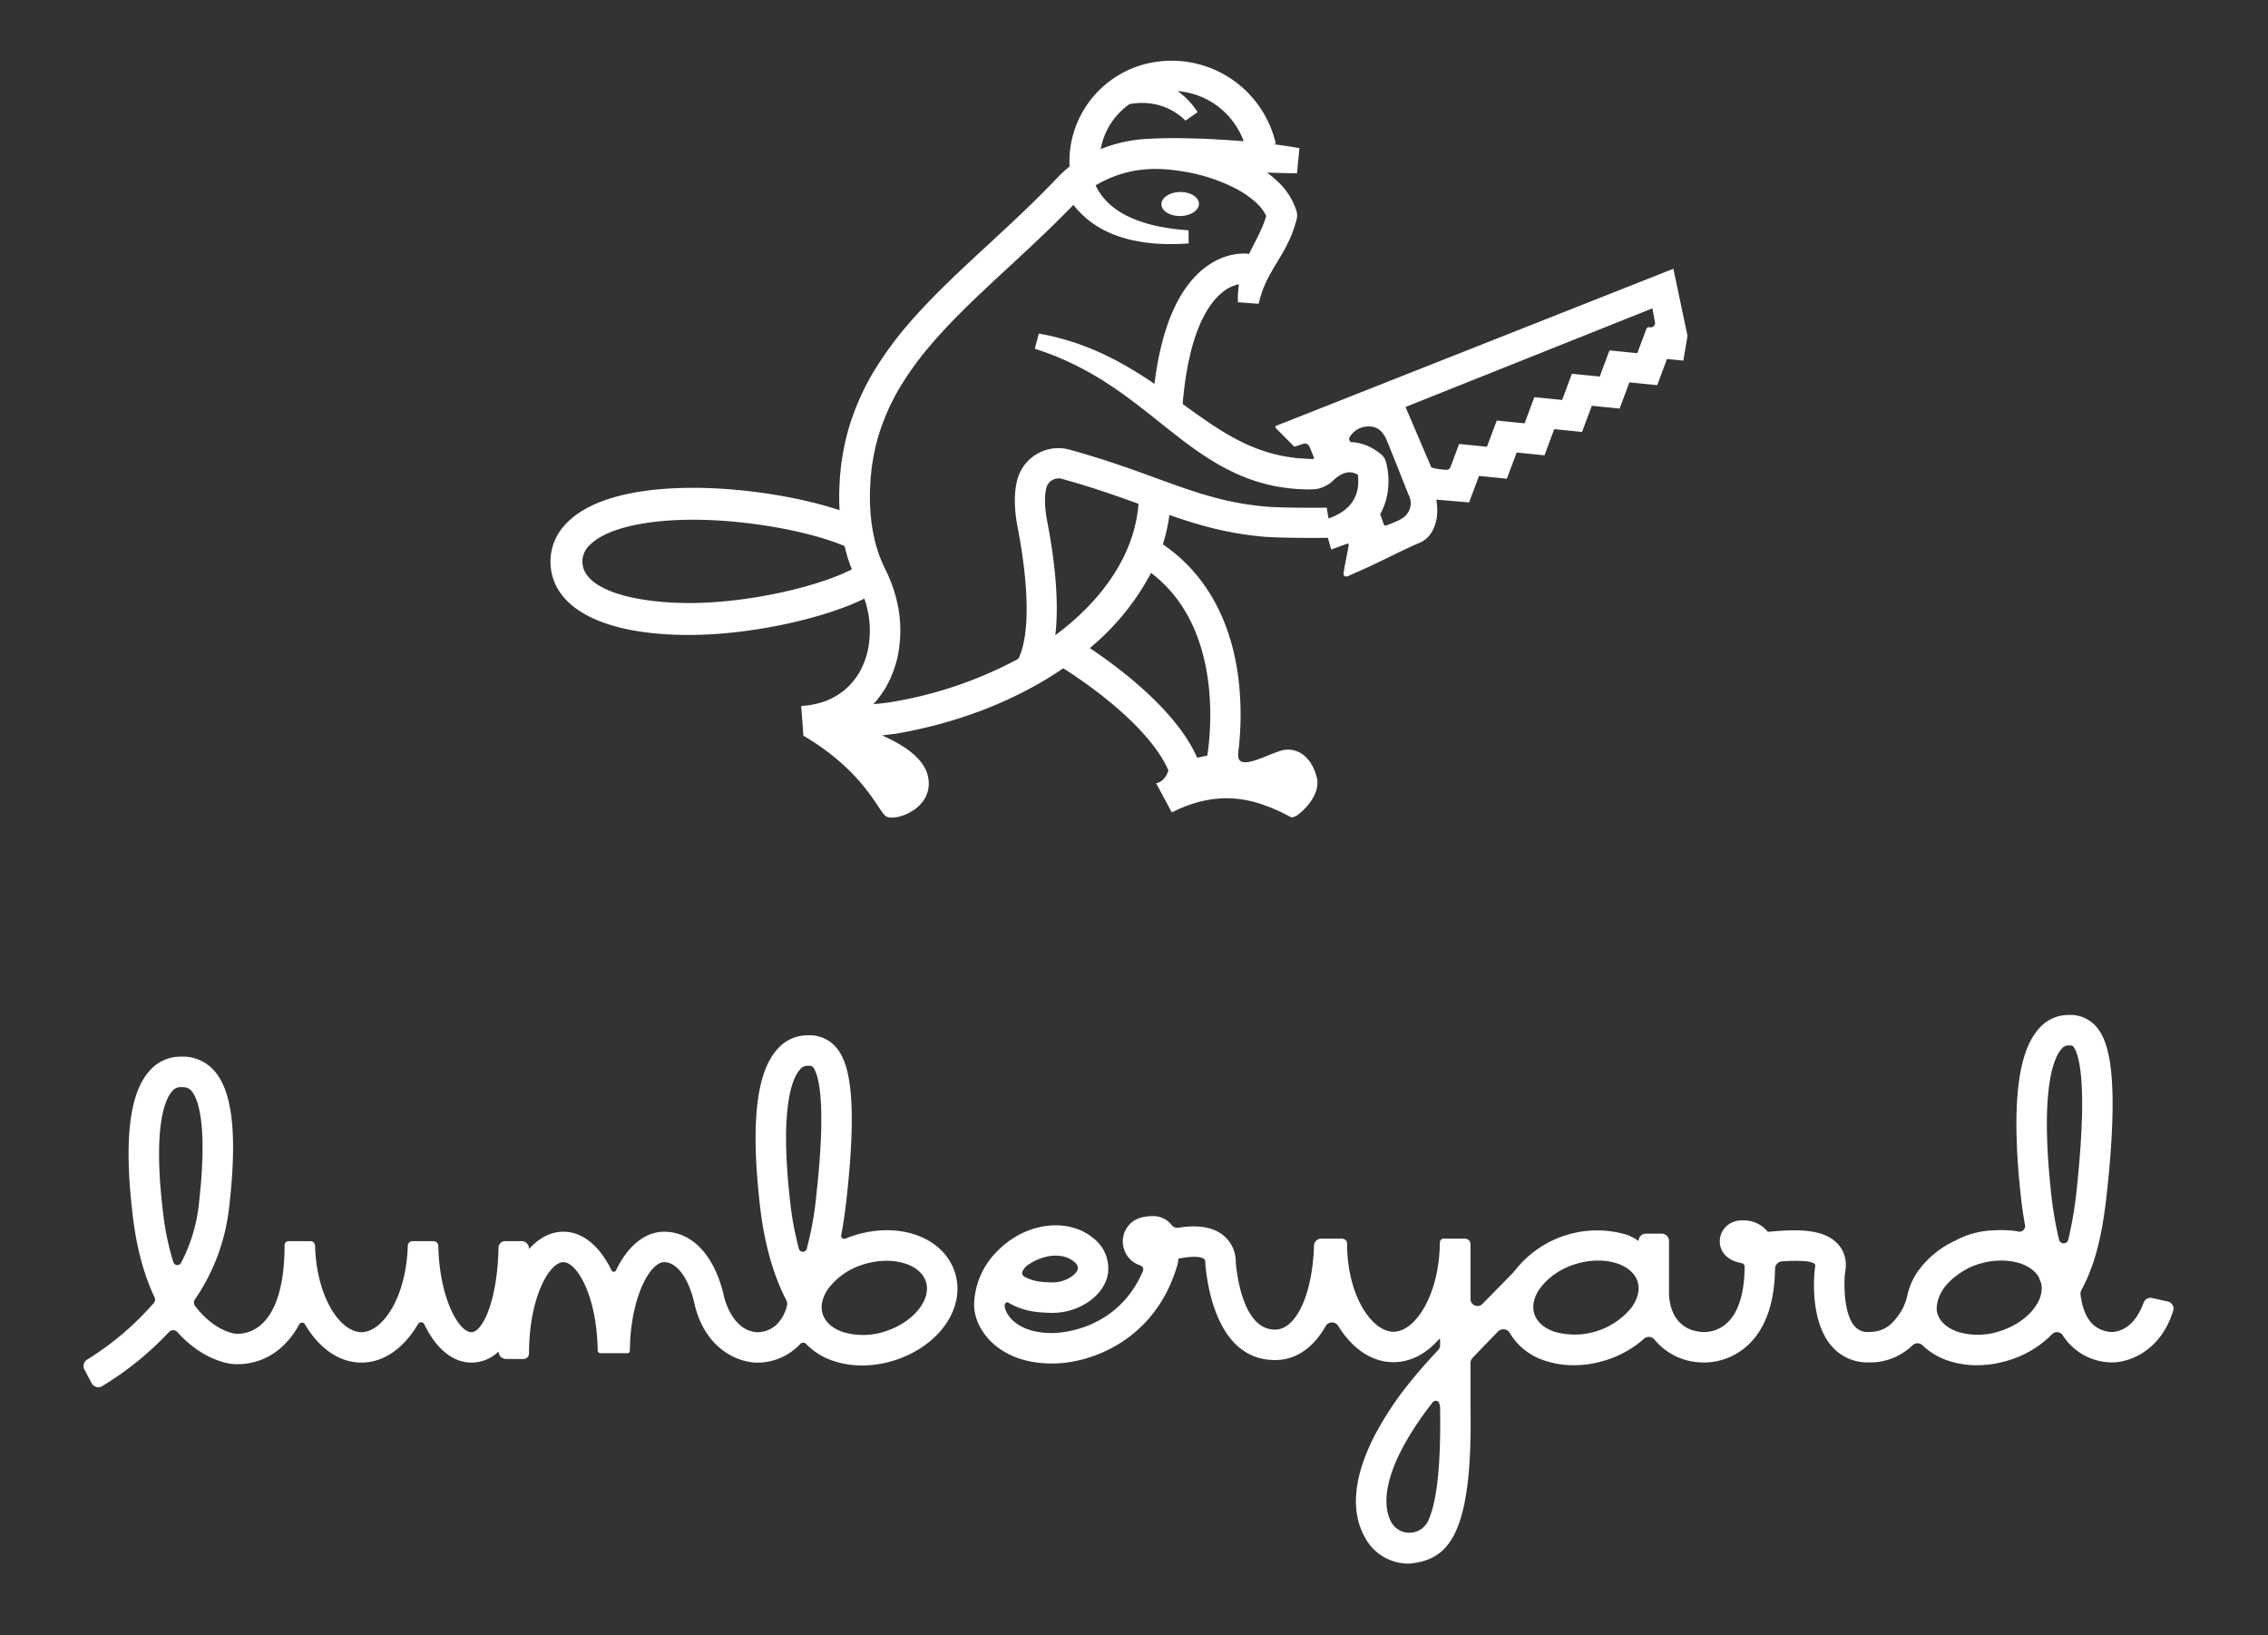 <svg id="Layer_2" data-name="Layer 2" xmlns="http://www.w3.org/2000/svg" viewBox="0 0 720 519"><rect x="0" y="0" width="720" height="519" fill="#333333" stroke="none"/><defs><style>.cls-1{fill:#fff;}</style></defs><title>lumberyard-stacked-white</title><path class="cls-1" d="M380.61,64.551c-.125-2.109-2.892-3.726-6.179-3.611s-5.852,1.917-5.727,4.026,2.892,3.726,6.179,3.611S380.735,66.659,380.61,64.551Z"/><path class="cls-1" d="M218.6,201.543c.481,0,.969-.002,1.457-.008,18.907-.209,41.541-5.219,54.343-11.521.114.339.24.674.336,1.017a30.903,30.903,0,0,1,.769,15.363,25.027,25.027,0,0,1-2.664,6.986,21.604,21.604,0,0,1-4.665,5.592,21.843,21.843,0,0,1-6.318,3.634,27.357,27.357,0,0,1-7.505,1.487l.705,9.554.167-.012c19.637,11.602,23.746,24.358,26.183,25.566,3.225,1.6,15.367-2.778,13.175-12.796-1.289-5.889-8.145-10.178-14.609-12.982,1.188-.116,2.379-.266,3.571-.437a5.146,5.146,0,0,0,.738-.063c.261-.044.516-.099.776-.144.247-.043.491-.093.737-.137,1.177-.203,2.355-.418,3.533-.675.023-.005.042-.016.065-.021,18.426-3.79,34.881-10.739,48.143-19.816,13.618,8.647,28.426,21.015,33.366,32.357-.452,1.901-2.043,3.904-3.88,4.102l-.009-.002,4.99,9.284c15.843-8.008,27.201-3.558,34.97.037l2.686,1.374c.41.23.042.006.41.23l1.32-.458c2.263-1.42,8.073-6.838,6.623-12.352-1.789-6.8-6.255-9.392-10.546-8.615-4.291.778-15.166,7.608-14.346,1.045a.249.249,0,0,0-.053-.071,96.495,96.495,0,0,0,.055-23.913c-2.388-18.762-10.654-33.303-23.968-42.373a53.595,53.595,0,0,0,2.079-9.322c9.226,3.227,18.17,5.835,29.683,6.882,4.151.375,13.573.465,20.652.381l.969,3.548a.164.164,0,0,0,.207.113l3.85-1.397a7.198,7.198,0,0,1,1.037-.352c.337-.089.516-.097.526.173a18.86,18.86,0,0,1-.353,2.23c-.404,1.999-.44,2.302-.844,4.301l-.428,2.51c-.104.935.406,1.431,1.559.97.996-.449,2.289-1.058,2.347-1.086,6.596-2.744,13.775-6.703,20.354-9.487,3.148-1.333,4.671-4.488,5.284-7.558a18.85,18.85,0,0,0-.118-6.084l10.402.872.047-.078,3.12-8.322 0-0,8.84.884,3.11-8.316,8.838.886,3.1-8.308,8.817.895,3.108-8.317v-0l8.828.89,3.102-8.314,8.832.889.001-0,3.098-8.309,5.194.521v-0l1.282-7.622.03-.272-4.48-21.262L405.155,135.148a.44.44,0,0,0-.151.719l5.704,5.75a.44.44,0,0,0,.451.108l2.568-.851a1.561,1.561,0,0,1,1.968.876l1.439,3.495s.142.455-.632.455l-.737-.035c-.961-.032-2.14-.124-3.097-.173a51.917,51.917,0,0,1-5.65-.799c-.932-.178-1.846-.43-2.772-.631-.918-.234-1.821-.531-2.734-.789l-2.693-.953c-.883-.372-1.778-.709-2.656-1.104-1.755-.796-3.489-1.667-5.203-2.631-.858-.48-1.717-.958-2.562-1.488q-1.277-.76-2.537-1.593c-1.685-1.086-3.356-2.247-5.039-3.419-1.679-1.177-3.357-2.395-5.044-3.623-.111-.081-.226-.162-.336-.244,1.897-22.299,7.846-31.54,12.532-35.359a12.211,12.211,0,0,1,5.365-2.642,14.768,14.768,0,0,0-.212,1.497,27.978,27.978,0,0,0-.124,4.22l6.54.494c.162-.55.3-1.096.433-1.638.137-.542.351-1.059.489-1.589.137-.531.374-1.033.55-1.546.167-.515.442-1.002.635-1.507.192-.503.473-.992.703-1.486.221-.496.517-.99.769-1.484.55-.984,1.124-2,1.747-3.022.64-1.032,1.284-2.098,1.936-3.219.66-1.122,1.314-2.29,1.915-3.529.296-.628.614-1.232.883-1.89.274-.663.553-1.26.806-2.006l.381-1.075.187-.537.133-.451.265-.903.132-.452.033-.113.097-.379c.023-.105.048-.213.083-.421.016-.099.038-.239.055-.461l.012-.224-.001-.349a4.659,4.659,0,0,0-.094-.786c-.01-.063-.05-.225-.108-.417l.001 0-.004-.012c-.039-.128-.084-.265-.138-.401a22.05,22.05,0,0,0-6.058-9.139,33.421,33.421,0,0,0-3.179-2.615c.787.028,1.555.053,2.271.068,2.181.075,4.001.119,5.275.127,1.275.027,1.99.015,1.99.015l.787-7.942s-.743-.158-2.02-.361c-1.279-.227-3.106-.499-5.304-.782-.294-.04-.61-.08-.916-.119l.731-.161a33.938,33.938,0,0,0-39.337-25.768,32.08,32.08,0,0,0-20.937,13.928,31.725,31.725,0,0,0-5.204,19.095,33.996,33.996,0,0,0-3.037,2.674l-3.162,3.28q-3.083,3.167-6.271,6.26c-4.251,4.126-8.62,8.175-13.024,12.244-8.792,8.141-17.797,16.347-25.899,25.774a110.946,110.946,0,0,0-11.036,15.247,79.308,79.308,0,0,0-7.662,17.547,73.693,73.693,0,0,0-2.08,9.395c-.28,1.561-.44,3.21-.603,4.852l-.123,1.23-.058,1.125-.115,2.247-.029.562-.016.718-.016,1.193.023,2.393c.024.772.054,1.545.094,2.318-13.28-4.406-31.927-7.262-47.878-7.084-18.574.205-32.018,4.114-38.88,11.301a17.183,17.183,0,0,0-5.009,12.66C175.267,193.094,191.617,201.543,218.6,201.543Zm116.421.08c1.334-11.244-.423-24.986-2.544-35.978-1.152-5.966-.733-9.375-.18-11.183a4.028,4.028,0,0,1,5.016-2.416c9.541,2.654,17.272,5.386,24.11,7.87C360.284,175.438,350.524,190.13,335.022,201.623Zm48.252,38.214-3.221.674c-6.455-14.684-23.915-27.994-34.08-34.803A78.553,78.553,0,0,0,365.409,181.855C388.169,199.028,384.403,232.56,383.274,239.837Zm62.924-110.652,78.369-31.302.803,4.298a1.358,1.358,0,0,1-1.589,1.694.939.939,0,0,0-1.126.53l-2.874,7.702-8.83-.887-3.099,8.308v0l-8.829-.89-0.0 0-3.104,8.313-8.822-.892-3.102,8.314v0l-8.834-.882-3.11,8.315v0l-8.832-.885-2.751,7.334a1.38,1.38,0,0,1-1.428.889l-.719-.071c-.538-.053-3.834-.363-3.999-.878l-8.125-19.008Zm-17.87,9.842a6.762,6.762,0,0,1,5.754-3.644c2.764-.193,4.569,1.152,5.806,3.619.195.151,7.351,18.236,7.218,17.962a5.56,5.56,0,0,1-.77,6.58c-1.225,1.43-4.166,2.407-5.987,3.15-1.0.408-1.026-.195-1.381-1.216-.109-.314-.417-1.177-.808-2.291.121-.218.245-.434.361-.655a20.649,20.649,0,0,0,2.072-6.779,23.46,23.46,0,0,0,.143-4.58c-.046-.757-.13-1.509-.25-2.265-.058-.379-.128-.756-.212-1.146l-.135-.592c-.058-.227-.09-.366-.198-.728l-.008-.026a4.531,4.531,0,0,0-1.508-2.232,19.538,19.538,0,0,0-2.643-1.833,13.689,13.689,0,0,0-1.513-.766,15.579,15.579,0,0,0-1.637-.62,15.01,15.01,0,0,0-1.75-.417,13.674,13.674,0,0,0-1.78-.201l-.278-.021C428.576,140.214,428.131,139.393,428.328,139.027ZM352.75,39.041a22.364,22.364,0,0,1,5.813-5.986l.719-.131a10.342,10.342,0,0,1,1.28-.145,14.306,14.306,0,0,1,1.523-.101c.535.012,1.111-.008,1.702.019.58.067,1.195.103,1.812.189.601.132,1.244.202,1.853.378a17.443,17.443,0,0,1,1.824.562,14.954,14.954,0,0,1,1.727.715c.566.237,1.06.559,1.565.819.467.307.942.572,1.331.871a17.201,17.201,0,0,1,1.844,1.488c.185.177.33.317.429.412a1.765,1.765,0,0,1,.155.165l3.852-2.682c-.008-.01-.025-.057-.162-.27-.134-.215-.305-.467-.519-.778a22.209,22.209,0,0,0-1.948-2.391c-.42-.482-.93-.937-1.453-1.452-.558-.465-1.121-1.005-1.775-1.466-.148-.113-.306-.223-.459-.335a24.358,24.358,0,0,1,20.958,15.904c-1.895-.144-3.841-.271-5.793-.405-2.953-.179-5.91-.366-8.692-.437-2.782-.085-5.383-.136-7.625-.147-1.136.013-2.176.025-3.099.036-.935.005-1.682.044-2.332.058-1.281.052-2.013.081-2.013.081l.001.038c-.389.011-.779.006-1.168.032a47.436,47.436,0,0,0-4.99.534,46.804,46.804,0,0,0-9.653,2.694l-.025.011A22.243,22.243,0,0,1,352.75,39.041ZM276.174,156.211l.005-.406.028-.562.113-2.247.057-1.122.108-1.008c.139-1.342.258-2.68.509-4.073a63.985,63.985,0,0,1,1.797-8.162,69.568,69.568,0,0,1,6.698-15.355,101.336,101.336,0,0,1,10.038-13.873c7.539-8.797,16.288-16.822,25.088-24.974,4.404-4.077,8.832-8.186,13.187-12.42q3.26-3.184,6.459-6.458l.516-.536c.147.197.305.401.48.613a27.562,27.562,0,0,0,2.838,2.99,26.842,26.842,0,0,0,4.184,3.18,31.754,31.754,0,0,0,5.393,2.684,28.974,28.974,0,0,0,3.029,1.032,31.185,31.185,0,0,0,3.181.807,53.265,53.265,0,0,0,6.636.965c2.247.155,4.513.237,6.757.176q2.061-.042,4.088-.188L377.31,73.097c-1.309-.085-2.62-.201-3.926-.354-2.099-.228-4.165-.59-6.165-1.002a47.23,47.23,0,0,1-5.684-1.631,24.749,24.749,0,0,1-2.557-1.031,22.327,22.327,0,0,1-2.312-1.156,23.704,23.704,0,0,1-3.773-2.564,19.989,19.989,0,0,1-4.198-4.852c-.398-.645-.619-1.208-.817-1.557l-.059-.113.74-.434.866-.476A37.18,37.18,0,0,1,360.675,54.114a37.83,37.83,0,0,1,3.951-.424q.992-.068,1.99-.056l.498-.003c.054-.001.232 0.0.183-.003l.281.009,1.124.036a58.798,58.798,0,0,1,8.19.973,55.518,55.518,0,0,1,15.593,5.306,29.735,29.735,0,0,1,6.319,4.41A13.837,13.837,0,0,1,401.98,68.56l-.063.218-.129.452-.127.35-.248.697c-.137.448-.392.988-.584,1.489-.188.511-.446,1.023-.669,1.537-.217.511-.503,1.035-.748,1.554-.242.523-.53,1.067-.792,1.6-.555,1.077-1.133,2.202-1.7,3.369-.118.245-.236.498-.354.746-1.554-.2-7.63-.576-14.145,4.466-8.344,6.457-13.685,18.838-15.934,36.814-.362-.248-.713-.502-1.077-.749-1.78-1.203-3.607-2.35-5.448-3.485l-2.802-1.652-2.861-1.566c-1.935-1.001-3.891-1.96-5.884-2.847-2.005-.861-4.025-1.682-6.085-2.396-1.019-.384-2.065-.693-3.107-1.006-1.037-.32-2.077-.634-3.158-.894-1.058-.257-2.159-.586-3.173-.777l-3.095-.605-1.294,4.799c1.986.694,4.01,1.358,5.822,2.096.929.341,1.86.745,2.788,1.157.931.398,1.856.807,2.762,1.257,1.836.842,3.625,1.784,5.393,2.753,1.77.969,3.503,2.007,5.215,3.079l2.544,1.656,2.51,1.721,2.476,1.788,2.456,1.839q2.449,1.866,4.883,3.8l4.907,3.907c3.309,2.607,6.67,5.27,10.284,7.736q1.341.938,2.745,1.825c.917.608,1.876,1.177,2.834,1.746,1.915,1.141,3.926,2.168,5.977,3.135,1.028.479,2.091.901,3.136,1.352,1.07.403,2.15.786,3.233,1.158,1.103.32,2.197.673,3.309.958,1.121.251,2.233.556,3.366.747a61.675,61.675,0,0,0,6.818.845c1.138.042,2.278.122,3.413.125l1.42-.035a8.634,8.634,0,0,0,3.734-.952l.805-.414a9.677,9.677,0,0,0,1.522-1.056c.198-.207.409-.41.624-.608a12.095,12.095,0,0,1,1.344-1.063,7.491,7.491,0,0,1,2.654-1.203,4.521,4.521,0,0,1,2.327.096,6.022,6.022,0,0,1,.6.233,4.608,4.608,0,0,1,.622.317c.01.005.02.013.03.019.051.364.1.731.121,1.102a13.889,13.889,0,0,1-.082,2.727,10.821,10.821,0,0,1-1.75,4.751,9.287,9.287,0,0,1-.763,1.002,10.191,10.191,0,0,1-.896.927,13.291,13.291,0,0,1-1.023.852l-.021.015c-.242.172-.486.344-.738.51-.128.084-.253.17-.389.247a14.292,14.292,0,0,1-1.25.697c-.42.233-.898.407-1.342.619l-1.16.44c-.21-1.05-.394-2.224-.554-3.432-6.791.074-15.778-.015-19.424-.345-13.304-1.211-22.735-4.65-34.674-9.004-7.59-2.769-16.194-5.906-27.23-8.976a13.492,13.492,0,0,0-16.743,8.841c-1.269,4.144-1.292,9.46-.067,15.802,3.72,19.27,3.795,34.423.221,41.646a129.015,129.015,0,0,1-36.069,12.955c-.018.004-.036.002-.055.006-.462.101-.922.183-1.384.274q-.978.19-1.966.365-3.281.555-6.536.785a31.738,31.738,0,0,0,3.905-5.276,34.676,34.676,0,0,0,3.76-9.748,40.561,40.561,0,0,0-.904-20.204c-.228-.811-.492-1.609-.784-2.396-.267-.797-.59-1.571-.913-2.344-.306-.782-.681-1.529-1.037-2.286l-.962-2.009c-.495-1.135-1.022-2.365-1.447-3.654-.444-1.27-.818-2.573-1.145-3.893a54.097,54.097,0,0,1-1.335-8.132c-.136-1.381-.195-2.778-.241-4.176l-.022-2.105Zm-89.075,16.936c4.792-5.02,16.332-7.997,31.663-8.167,16.83-.191,37.517,3.355,49.371,8.352.054.231.1.463.157.693.397,1.59.856,3.172,1.404,4.732.221.658.474,1.313.735,1.97-10.21,5.245-31.482,10.468-50.484,10.678-17.238.171-34.733-3.742-35.06-12.953A7.096,7.096,0,0,1,187.099,173.147Z"/><path class="cls-1" d="M271.393,392.077c-1.036.321-2.047.686-3.044,1.096a.969.969,0,0,1-1.306-1.097c.714-3.679,1.257-7.575,1.718-11.722,3.879-34.832.15-44.022-3.531-48.136a11.015,11.015,0,0,0-8.901-3.588,12.625,12.625,0,0,0-9.625,4.477c-6.628,7.429-8.412,23.623-5.455,49.507,1.37,11.988,4.191,22.058,8.36,30.043a2.455,2.455,0,0,1,.218,1.774,12.639,12.639,0,0,1-3.273,6.009A9.05,9.05,0,0,1,240.28,422.863c-7.928-.558-10.315-10.821-10.412-11.258-2.894-12.921-10.006-20.636-19.026-20.636-6.21,0-11.611,4.653-15.317,12.296a.76.76,0,0,1-1.363,0c-3.706-7.643-9.107-12.296-15.317-12.296-4.062,0-7.776,1.993-10.898,5.509v-.132a2.39,2.39,0,0,0-2.39-2.39l-5.219 0a2.07,2.07,0,0,0-2.075,2.016c-.351,17.331-5.197,26.878-8.585,26.878-4.075,0-10.173-10.851-10.531-27.365a1.55,1.55,0,0,0-1.542-1.529l-6.645-0a1.522,1.522,0,0,0-1.513,1.495c-.438,16.222-7.949,27.399-14.71,27.399-6.767,0-14.284-11.193-14.711-27.436a1.483,1.483,0,0,0-1.475-1.458l-6.98.001a1.267,1.267,0,0,0-1.224,1.246l-.004.591c-.062,11.884-2.609,20.387-7.377,24.608a11.262,11.262,0,0,1-8.175,2.948l-.226-.03c-.439-.054-6.678-.958-12.645-8.8a1.772,1.772,0,0,1-.037-2.06,64.143,64.143,0,0,0,10.739-28.215c2.802-23.584,1.326-37.699-4.645-44.422a13.317,13.317,0,0,0-10.695-4.423,12.965,12.965,0,0,0-9.902,4.6c-6.405,7.232-8.097,22.399-5.174,46.366,1.31,10.749,3.811,19.021,6.853,25.386a1.677,1.677,0,0,1-.227,1.813,91.801,91.801,0,0,1-21.178,17.995,2.381,2.381,0,0,0-.859,3.15l1.187,2.245L29.084,439.048a2.389,2.389,0,0,0,3.342.938,100.073,100.073,0,0,0,21.228-17.187,1.777,1.777,0,0,1,2.627.007c7.696,8.612,15.741,9.94,17.159,10.111a20.652,20.652,0,0,0,15.67-5.053,25.528,25.528,0,0,0,5.872-7.471,1.048,1.048,0,0,1,1.827-.04c4.424,7.521,10.77,12.159,17.928,12.159,7.184,0,13.548-4.676,17.973-12.246a1.12,1.12,0,0,1,1.98.078c3.64,7.565,8.92,12.168,14.988,12.168a12.319,12.319,0,0,0,8.606-3.536,2.39,2.39,0,0,0,2.39,2.39h5.609a1.778,1.778,0,0,0,1.661-1.771l.004-.63c.134-17.317,6.499-28.334,10.896-28.334,4.341,0,10.601,10.741,10.888,27.681l.007.337a.896.896,0,0,0,.858.875h8.544c.758,0,.803-.657.808-.982.234-17.072,6.531-27.91,10.892-27.91,4.05,0,7.817,5.136,9.597,13.084,2.927,13.076,12.153,18.292,19.075,18.778.139.012.479.036.978.036a18.714,18.714,0,0,0,12.486-4.869c.359-.328.701-.675,1.027-1.033a1.281,1.281,0,0,1,1.898-.032,21.202,21.202,0,0,0,8.589,5.359,28.505,28.505,0,0,0,9.186,1.465,34.04,34.04,0,0,0,10.048-1.554c14.371-4.453,22.92-16.681,19.462-27.837C299.729,392.873,285.765,387.622,271.393,392.077ZM57.473,400.855a1.326,1.326,0,0,1-2.435-.201,84.506,84.506,0,0,1-3.239-15.457c-3.445-28.25.822-36.539,2.817-38.791a3.436,3.436,0,0,1,2.667-1.341c1.549,0,2.474.055,3.47,1.177,1.765,1.987,5.519,9.556,2.274,36.865A51.89,51.89,0,0,1,57.473,400.855ZM259.158,379.284a103.395,103.395,0,0,1-3.062,17.116,1.28,1.28,0,0,1-2.47-.014,98.639,98.639,0,0,1-2.776-14.87c-3.524-30.837.969-39.627,3.064-41.975a3.049,3.049,0,0,1,2.415-1.248c1.37,0,1.44.078,1.701.369C259.209,339.981,262.775,346.805,259.158,379.284Zm21.706,43.353a22.013,22.013,0,0,1-13.257.171c-1.946-.663-5.373-2.292-6.446-5.755-1.073-3.462.831-6.743,2.062-8.39a22.025,22.025,0,0,1,11.031-7.358,24.403,24.403,0,0,1,7.187-1.111c6.104,0,11.216,2.498,12.516,6.694C295.749,412.671,289.753,419.882,280.864,422.638Z"/><path class="cls-1" d="M688.174,413.118l-4.972-1.113a2.307,2.307,0,0,0-2.684,1.464c-1.103,3.105-3.937,8.873-9.865,9.326l-.117.005a9.116,9.116,0,0,1-6.024-2.337c-2.147-1.965-3.502-5.241-4.02-9.561a2.5,2.5,0,0,1,.301-1.487c4.917-9.029,6.905-19.592,8.235-32.363,3.91-37.531.068-47.163-3.717-51.362a10.818,10.818,0,0,0-8.719-3.517,12.309,12.309,0,0,0-9.346,4.353c-6.854,7.626-8.731,24.943-5.737,52.942.351,3.287.809,6.423,1.354,9.43a1.75,1.75,0,0,1-2.066,2.013,30.291,30.291,0,0,0-6.171-.449v-.005c-.134,0-.254.015-.388.016-.39.015-.777.021-1.171.05a27.262,27.262,0,0,0-12.237,3.22,30.157,30.157,0,0,0-11.442,9.068,21.578,21.578,0,0,0-3.849,8.192,16.561,16.561,0,0,1-2.08,5.333c-2.709,4.263-5.383,6.461-10.314,6.461a5.321,5.321,0,0,1-4.319-1.777c-3.566-3.99-3.464-13.48-3.129-16.798.934-4.566-.629-7.532-2.126-9.227-4.698-5.325-14.237-4.744-22.351-3.982-.099-.125-.203-.251-.31-.373a9.804,9.804,0,0,0-7.706-3.268,7.198,7.198,0,0,0-5.499,2.2,6.587,6.587,0,0,0-1.713,5.038c.232,3.092,2.704,5.478,6.357,6.2.206.065.419.121.639.167a1.071,1.071,0,0,1,.858,1.041c-.037,8.262-1.88,14.362-5.378,17.728a10.898,10.898,0,0,1-7.774,3.078l-.179-.015c-10.152-.673-10.666-10.329-10.666-12.258v-16.65a2.321,2.321,0,0,0-2.321-2.321h-5.021a2.321,2.321,0,0,0-2.321,2.321,16.96,16.96,0,0,0-3.736-1.975,33.07,33.07,0,0,0-34.932,10.635c-.42.498-.831.986-1.251,1.484-1.864,1.924-4.019,4.116-6.33,6.467q-1.619,1.646-3.31,3.368a2.214,2.214,0,0,1-3.794-1.549V394.931a1.778,1.778,0,0,0-1.778-1.778h-6.703c-1.364,0-1.259,1.517-1.259,1.517-.252,16.573-7.873,28.047-14.724,28.047-6.819,0-14.657-11.363-14.723-27.811-0-.07-.006-.064-.006-.134,0-1.693-1.829-1.619-1.829-1.619h-6.351a2.311,2.311,0,0,0-2.317,2.228c-.457,15.351-5.62,26.665-12.368,26.665-9.316,0-11.809-14.605-12.455-21.125a10.923,10.923,0,0,0-4.567-9.266c-3.627-2.548-8.666-2.759-13.694-1.953a2.222,2.222,0,0,1-2.09-.833q-.108-.137-.222-.27a7.381,7.381,0,0,0-5.675-2.588c-4.782,0-7.692,1.697-9.157,5.341a8.047,8.047,0,0,0,1.734,8.226,7.592,7.592,0,0,0,3.271,2.053,1.389,1.389,0,0,1,.904,1.87c-8.427,19.625-27.928,19.661-28.897,19.627-10.883,0-14.765-5.751-15.002-8.663.048-.362.25-1.24,1.035-1.06,5.21,3.066,10.083,3.211,13.389,3.307l.72.02c8.653,0,16.574-5.58,17.656-12.438A12.104,12.104,0,0,0,347.378,393.238l-1.345-1.023-.179-.136c-8.303-5.669-21.088-3.522-29.45,5.263a24.606,24.606,0,0,0-7.165,16.836c0,7.728,7.66,18.612,24.588,18.611.177.004.355.005.537.005,10.828,0,32.278-6.504,39.475-31.486l.136-.623c.043-.288.096-.683.142-1.158,4.088-.849,6.994-.729,8.084.035.113.079.459.322.459,1.615l.022.461c.866,9.041,4.753,30.071,22.094,30.071,6.656,0,12.211-3.942,16.081-10.808a2.321,2.321,0,0,1,3.994 0c4.401,7.119,10.578,11.479,17.518,11.479,5.45,0,10.427-2.692,14.446-7.294a.202.202,0,0,1,.357.129l-0,1.751a2.329,2.329,0,0,1-.621,1.578,167.743,167.743,0,0,0-12.047,14.179c-17.222,23.749-15.504,37.89-11.03,45.569a15.618,15.618,0,0,0,13.536,8.024,8.574,8.574,0,0,0,.926-.05c11.971-1.345,19.526-9.151,18.899-49.063v-14.571a2.322,2.322,0,0,1,.637-1.6c2.692-2.837,5.446-5.677,8.097-8.389a2.336,2.336,0,0,1,3.695.429,19.888,19.888,0,0,0,11.142,8.811,28.503,28.503,0,0,0,9.186,1.465,34.04,34.04,0,0,0,10.048-1.554,32.947,32.947,0,0,0,12.236-6.827,2.296,2.296,0,0,1,3.325.206,19.97,19.97,0,0,0,14.61,7.269c.221.019.627.046,1.18.046a20.584,20.584,0,0,0,13.966-5.58c5.526-5.172,8.395-13.301,8.548-24.196a2.407,2.407,0,0,1,2.266-2.349c5.283-.319,8.521-.14,9.891.56.022.011.088.036.109.048a.807.807,0,0,1,.484.844c-.006.171-.02.177-.061.565l-.072.515c-.193,1.665-1.683,16.495,5.481,24.54a15,15,0,0,0,11.542,5.021,19.366,19.366,0,0,0,14.036-5.456,2.266,2.266,0,0,1,3.125.015,21.371,21.371,0,0,0,8.094,4.867,28.501,28.501,0,0,0,9.186,1.465,34.042,34.042,0,0,0,10.048-1.554,32.417,32.417,0,0,0,13.812-8.29,2.158,2.158,0,0,1,3.363.303,19.302,19.302,0,0,0,3.181,3.782,18.72,18.72,0,0,0,12.464,4.873c.474,0,.792-.023.913-.034,6.565-.462,15.073-5.067,18.532-16.393A2.293,2.293,0,0,0,688.174,413.118ZM324.515,403.813a5.135,5.135,0,0,1,1.531-2.092c5.072-3.635,11.401-4.289,15.013-1.16l.254.217a2.46,2.46,0,0,1,.868,2.007c-.231,1.464-3.539,4.256-8.045,4.283l-.504-.016c-2.628-.077-5.494-.182-8.522-1.868A1.397,1.397,0,0,1,324.515,403.813Zm128.939,78.769a6.593,6.593,0,0,1-11.842.467q-.091-.172-.178-.351c-2.093-4.315-3.462-14.509,10.892-34.302.505-.697,1.79-2.366,2.395-3.135a1.225,1.225,0,0,1,2.02-.146,4.093,4.093,0,0,1,.432,2.165C457.49,467.569,455.718,477.586,453.454,482.582Zm64.356-67.374a23.369,23.369,0,0,1-24.289,7.529c-1.947-.663-5.373-2.292-6.446-5.755-.75-2.422-.126-5.093,1.497-7.583.068-.105.193-.261.265-.363a18.709,18.709,0,0,1,3.26-3.466c.077-.07.139-.145.22-.21a23.892,23.892,0,0,1,7.851-4.126,24.495,24.495,0,0,1,7.192-1.109,18.886,18.886,0,0,1,6.066.94c1.947.662,5.373,2.292,6.446,5.753C520.944,410.28,519.04,413.561,517.809,415.208Zm116.962,7.358a22.014,22.014,0,0,1-13.258.171c-1.946-.663-5.373-2.292-6.446-5.755a6.765,6.765,0,0,1-.226-1.114l-.005-.071c-.016-.156,0-.856,0-.856.481-5.849,5.118-9.707,9.851-12.318l.335-.181a25.063,25.063,0,0,1,3.138-1.208,24.405,24.405,0,0,1,7.187-1.111c5.407,0,10.028,1.964,11.918,5.328a.691.691,0,0,1,.046.099c.213.57.419,1.152.642,1.706a.618.618,0,0,1,.031.099C649.265,413.04,643.389,419.895,634.771,422.566Zm21.801-29.012a1.491,1.491,0,0,1-2.888-.026,114.401,114.401,0,0,1-2.568-15.089c-3.602-33.689,1.12-43.011,3.316-45.456a2.763,2.763,0,0,1,2.16-1.149c1.25,0,1.306.062,1.542.323,1.231,1.366,4.964,8.57,1.284,43.892A122.761,122.761,0,0,1,656.573,393.554Z"/></svg>